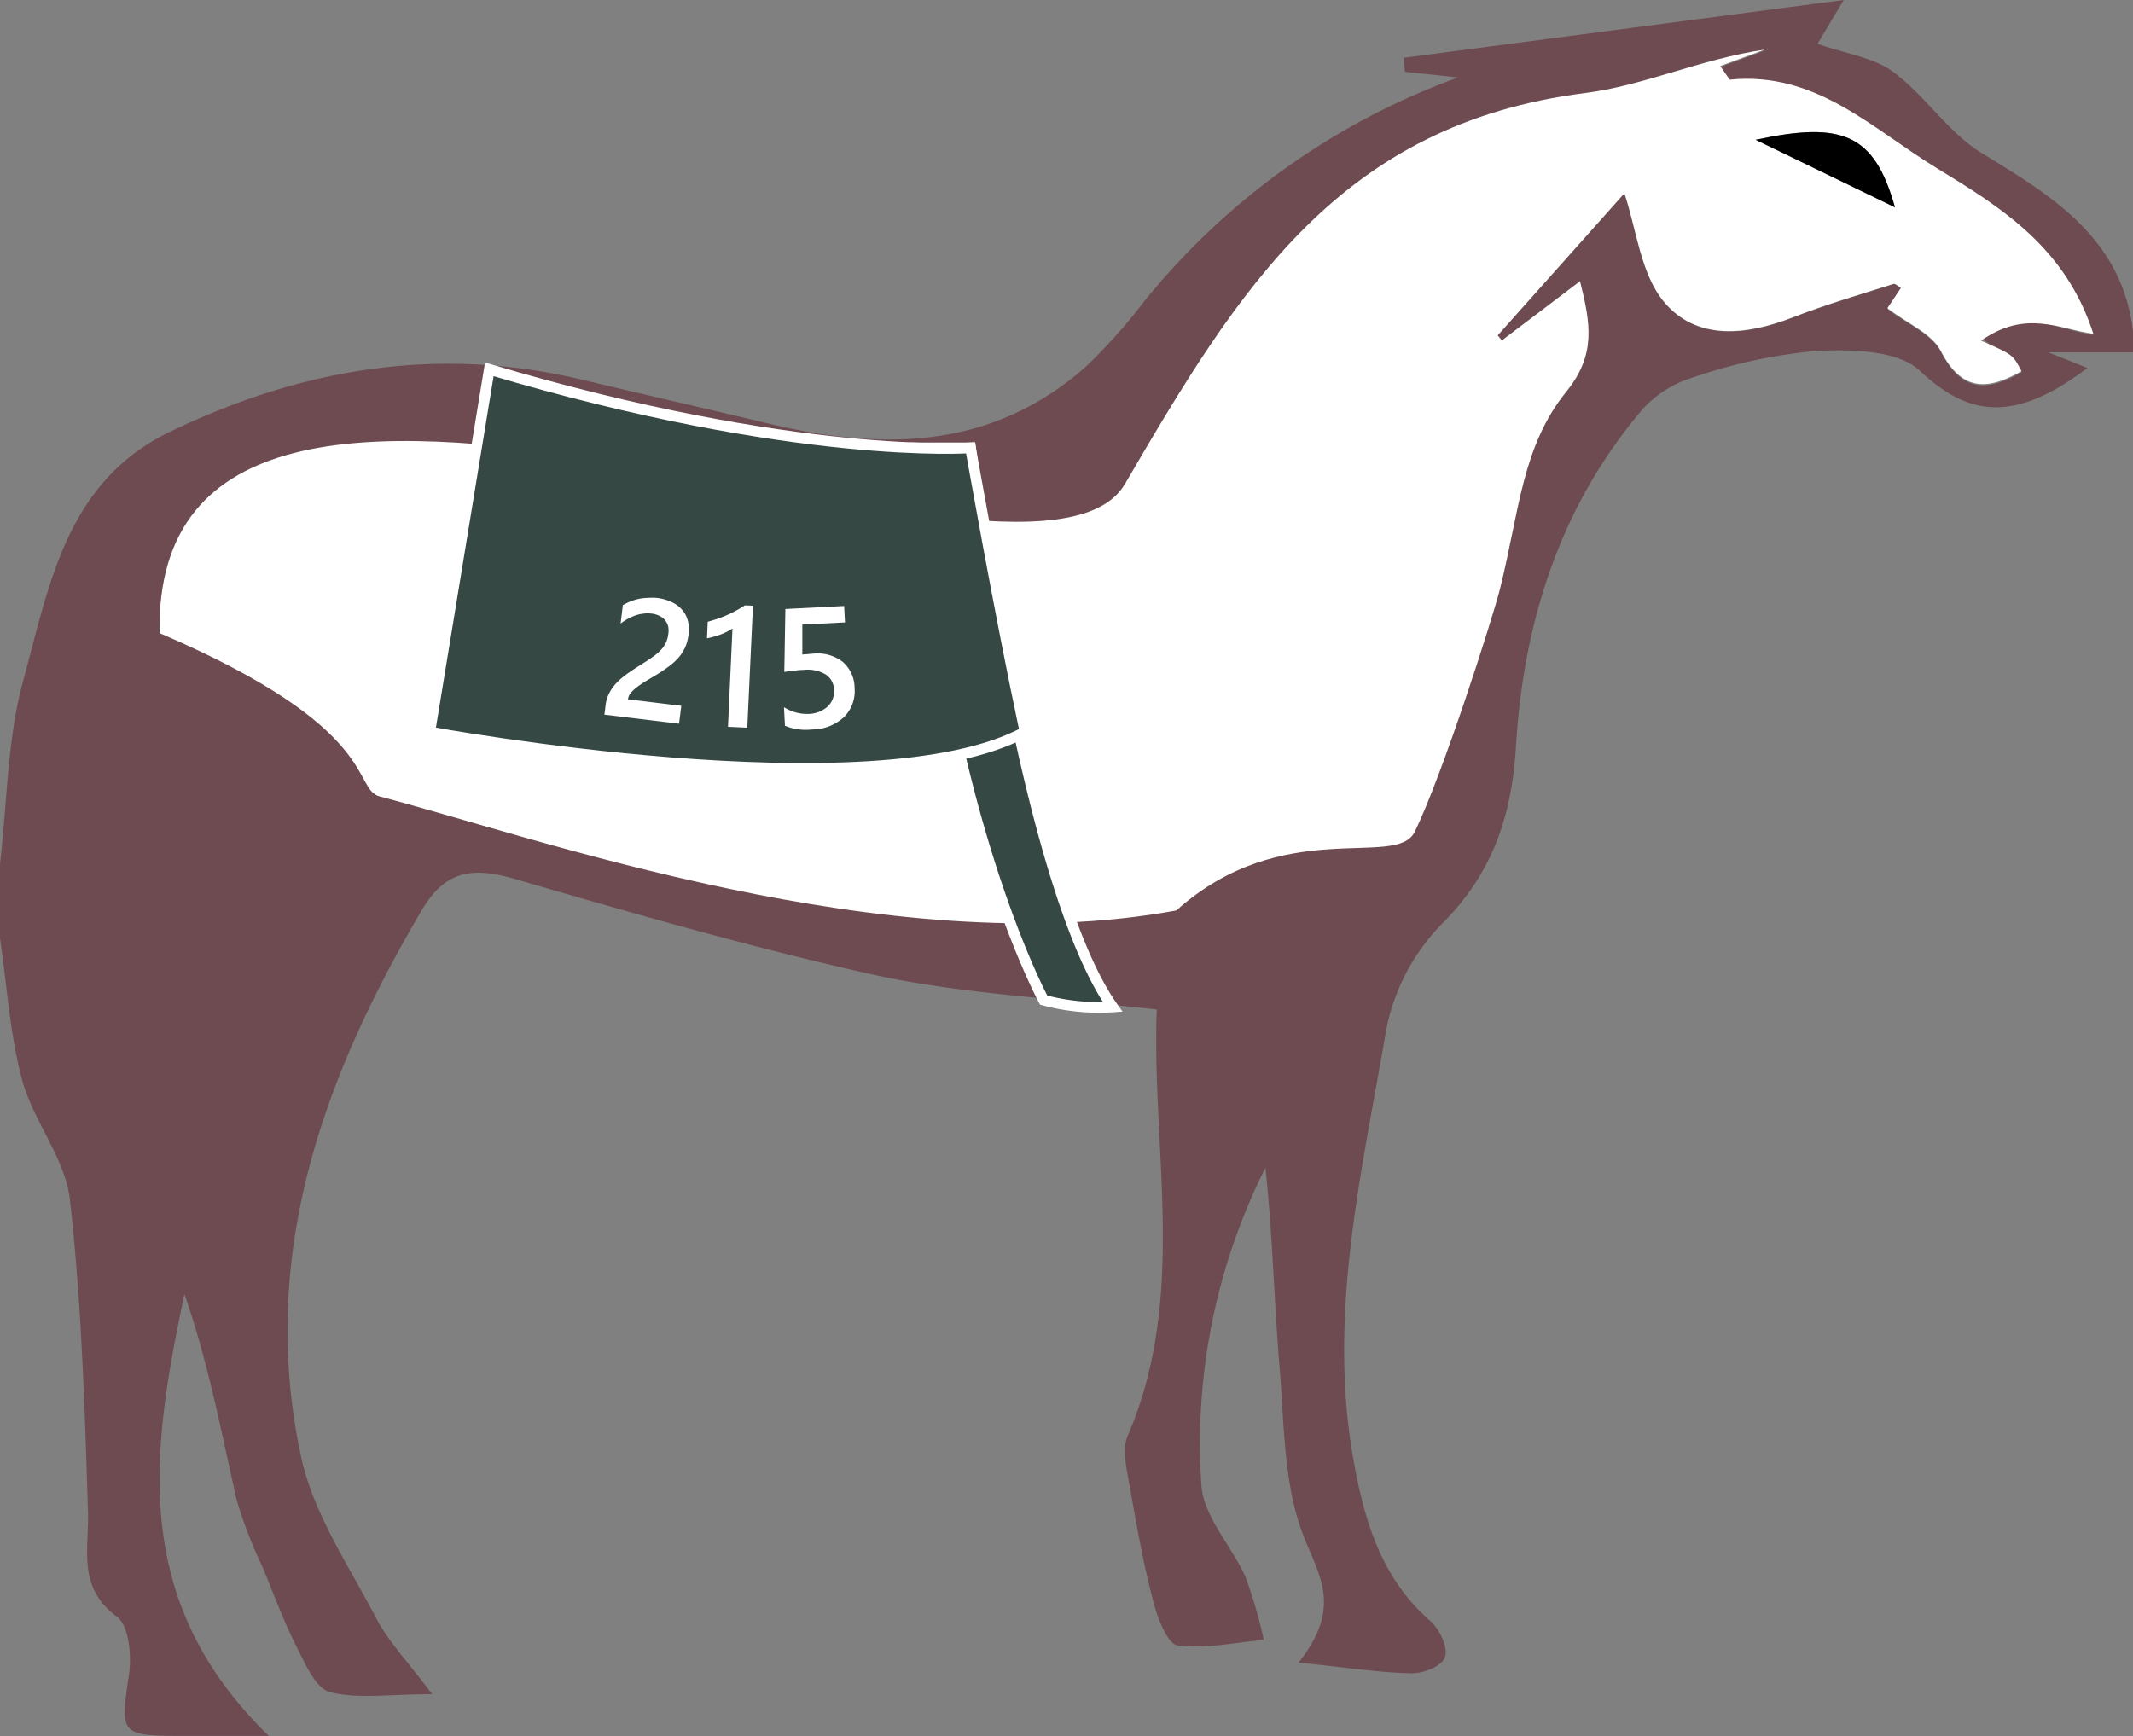 <svg xmlns="http://www.w3.org/2000/svg" viewBox="0 0 200 162.81"><rect x="0" y="0" width="200" height="162.81" fill="#808080" stroke="none"/><defs><style>.cls-1{fill:#6d4b51;}.cls-2{fill:#fff;}.cls-3{fill:#364844;stroke:#fff;stroke-miterlimit:10;}</style></defs><title>215 Sage-4</title><g id="Layer_2" data-name="Layer 2"><g id="Layer_1-2" data-name="Layer 1"><path class="cls-1" d="M195.72,34.51c-7.05,5.35-11.32,4.38-15.73.24-2.07-1.94-6.49-2-9.8-1.83a48.6,48.6,0,0,0-11.39,2.46,10.49,10.49,0,0,0-4.79,3c-7.73,9.1-11.17,19.94-11.87,31.66-.39,6.42-2.17,11.82-6.89,16.55A19.55,19.55,0,0,0,130,96.44c-2.25,13.23-5.49,26.48-3.16,40.07,1,5.78,2.53,11.37,7.27,15.5.86.75,1.67,2.45,1.39,3.36s-2.08,1.58-3.2,1.55c-3.06-.07-6.12-.56-10.54-1,4-5.06,2.07-7.9.58-11.59-2-4.89-1.91-10.67-2.36-16.1-.52-6.22-.65-12.47-1.33-18.71a57.58,57.58,0,0,0-6,29.79c.23,3,2.87,5.69,4.16,8.64a44.54,44.54,0,0,1,1.69,5.84c-2.71.24-5.46.86-8.09.51-.93-.12-1.86-2.54-2.24-4-1-3.75-1.65-7.57-2.33-11.39-.25-1.39-.62-3.06-.11-4.24,5.63-13.06,2.25-26.59,2.73-40-8.92-1-17.58-1.39-26-3.14C71,89,59.61,85.73,48.29,82.43c-4-1.15-6.53-.83-8.75,2.94-9.38,15.9-15.33,32.63-11.3,51.29,1.15,5.31,4.48,10.19,7.06,15.14,1.1,2.11,2.83,3.89,5.22,7.08-4.15,0-7,.47-9.59-.2-1.32-.34-2.3-2.62-3.1-4.2-1.22-2.42-2.17-5-3.2-7.5a41.71,41.71,0,0,1-2.45-6.36c-1.46-6.44-2.67-12.94-4.89-19.25-3,14.32-5.34,28.53,7.91,41.42-3.94,0-6,0-8.11,0-5.86,0-5.83-.18-5-5.73.27-1.78,0-4.61-1.12-5.44-3.76-2.78-2.61-6.31-2.72-9.91-.31-9.76-.6-19.55-1.7-29.24-.44-3.84-3.43-7.33-4.47-11.18C.93,97,.66,92.47,0,88V81c.68-5.76.67-11.7,2.19-17.23,2.42-8.84,4-18.53,13.65-23.23,12.37-6,25.24-8.17,38.79-4.92,5.82,1.39,11.66,2.72,17.48,4.11,10.65,2.55,20.86,2.43,29.63-5.28a51.19,51.19,0,0,0,5.49-6.12,67.4,67.4,0,0,1,29.5-21.07l-5-.53-.11-1.31L172.87,0l-2.45,4.11c2.65.93,5.26,1.27,7.11,2.64,3,2.23,5.17,5.71,8.32,7.63,6.66,4.05,13.1,8,14.15,16.66v2h-7.93m-51.25-1.11-.39-.48,11.88-13.31c1.15,3.37,1.52,7.53,3.71,10.18,3,3.65,7.69,3.17,12.05,1.47,3.1-1.2,6.31-2.13,9.48-3.15.17-.05.46.24.69.38L177,29c1.86,1.42,4.11,2.33,5,4,2,3.93,4.46,3.66,7.57,1.91-.75-1.55-9.1-6.42-10-8.19,3.33.43,13.58,4.28,16.69,4.68-2.61-8.11-8.52-11.77-14.69-15.54s-11.33-9.11-19.41-8.29l-.88-1.28,4.21-1.55c-6.15.92-11.39,3.32-16.86,4.08-23.09,3.21-39,24.18-42.22,42.08-1.31,7.38-2.42,15.71,4.8,20.66,6.07,4.16,7.85,1.36,14.77,4.08,4.5,1.77,6.92,1,7.25-3.75.46-6.64,5.87-7.77,6.25-15.75a33,33,0,0,1,7.39-19.37c2.76-3.43,2.27-6.32,1.26-10.31Z"/><path class="cls-2" d="M140.82,31.93l7.33-5.56c1,4,1.5,6.88-1.26,10.31-4.22,5.26-4.41,11.23-6.26,18.61-.65,2.59-5.4,17.5-8,22.75-1.72,3.45-12.33-1.62-22.33,7.34-27,5-60.07-6.88-74.67-10.68-2.69-.7.33-6.33-20.67-15.33-.67-39.93,81.61,1.26,90.53-14C116.19,27,125.65,11.64,148.65,8.72c5.48-.69,10.71-3.16,16.86-4.08l-4.21,1.55.88,1.28c8.08-.81,13.3,4.56,19.41,8.29s12.08,7.44,14.69,15.54c-3.12-.4-6.28-2.34-10.53.65,3,1.31,3,1.31,3.79,2.86-3.11,1.75-5.54,2-7.57-1.91-.84-1.63-3.09-2.53-5-4L178.24,27c-.23-.13-.52-.43-.69-.38-3.17,1-6.38,1.94-9.48,3.15-4.36,1.69-9,2.18-12.05-1.47-2.2-2.65-2.57-6.81-3.71-10.18L140.43,31.45Zm36.86-12.49c-1.93-6.88-4.91-8.09-13.06-6.33ZM132.61,78c-1.72,3.45-7.67-6-22.33,7.34C83.37,90.84-3,66.38,23.61,44"/><path d="M177.68,19.44l-13.06-6.33C172.77,11.35,175.75,12.57,177.68,19.44Z"/></g><g id="Layer_2-2" data-name="Layer 2"><path class="cls-3" d="M91,42s4.94,40.54,13.33,52.43a20,20,0,0,1-6.47-.64s-9.9-18.2-12-51.79Z"/><path class="cls-3" d="M45.88,34.64l-5.58,34s41.63,7.69,55.81,0C93.69,57.34,91,42,91,42S74.66,43.21,45.88,34.64Z"/></g><g id="Text_Outline" data-name="Text Outline"><path class="cls-2" d="M63.67,67.87l-7-.85.11-.86a3.26,3.26,0,0,1,.27-1,4,4,0,0,1,.5-.82,4.84,4.84,0,0,1,.68-.7,9.94,9.94,0,0,1,.8-.61q.42-.29.85-.56l.85-.54q.39-.26.72-.51a4,4,0,0,0,.58-.54,2.72,2.72,0,0,0,.41-.62,2.37,2.37,0,0,0,.21-.73,2,2,0,0,0,0-.79,1.51,1.51,0,0,0-.31-.6,1.63,1.63,0,0,0-.54-.4,2.27,2.27,0,0,0-.71-.2,3.39,3.39,0,0,0-1.43.15,4.8,4.8,0,0,0-1.47.79l.21-1.73a5.53,5.53,0,0,1,.74-.36,4.8,4.8,0,0,1,.76-.23,4.5,4.5,0,0,1,.81-.09,5.91,5.91,0,0,1,.88,0,4.46,4.46,0,0,1,1.34.37,2.92,2.92,0,0,1,1,.71,2.57,2.57,0,0,1,.55,1,3.44,3.44,0,0,1,.08,1.35,4.14,4.14,0,0,1-.31,1.19,4,4,0,0,1-.6.95,5.2,5.2,0,0,1-.85.79q-.48.37-1.07.74l-1,.6q-.49.29-.89.58a3.79,3.79,0,0,0-.66.59,1.19,1.19,0,0,0-.3.64v0l5,.61Z"/><path class="cls-2" d="M70.6,56.8l-.53,11.44-1.81-.08.42-9.22a5.74,5.74,0,0,1-1.08.55,8.74,8.74,0,0,1-1.31.37l.07-1.55.89-.27q.43-.15.85-.33t.85-.41q.43-.23.89-.53Z"/><path class="cls-2" d="M73.6,68.06l-.09-1.74a4,4,0,0,0,2.27.63,2.77,2.77,0,0,0,1.8-.67,1.92,1.92,0,0,0,.62-1.58,1.75,1.75,0,0,0-.78-1.45,3.33,3.33,0,0,0-2.05-.43q-.45,0-1.83.19l.1-5.9,5.51-.28.08,1.54-4,.2,0,2.81,1-.08a3.87,3.87,0,0,1,2.8.78,3.26,3.26,0,0,1,1.1,2.45,3.42,3.42,0,0,1-1,2.72,4.4,4.4,0,0,1-3,1.16A5.06,5.06,0,0,1,73.6,68.06Z"/></g></g></svg>